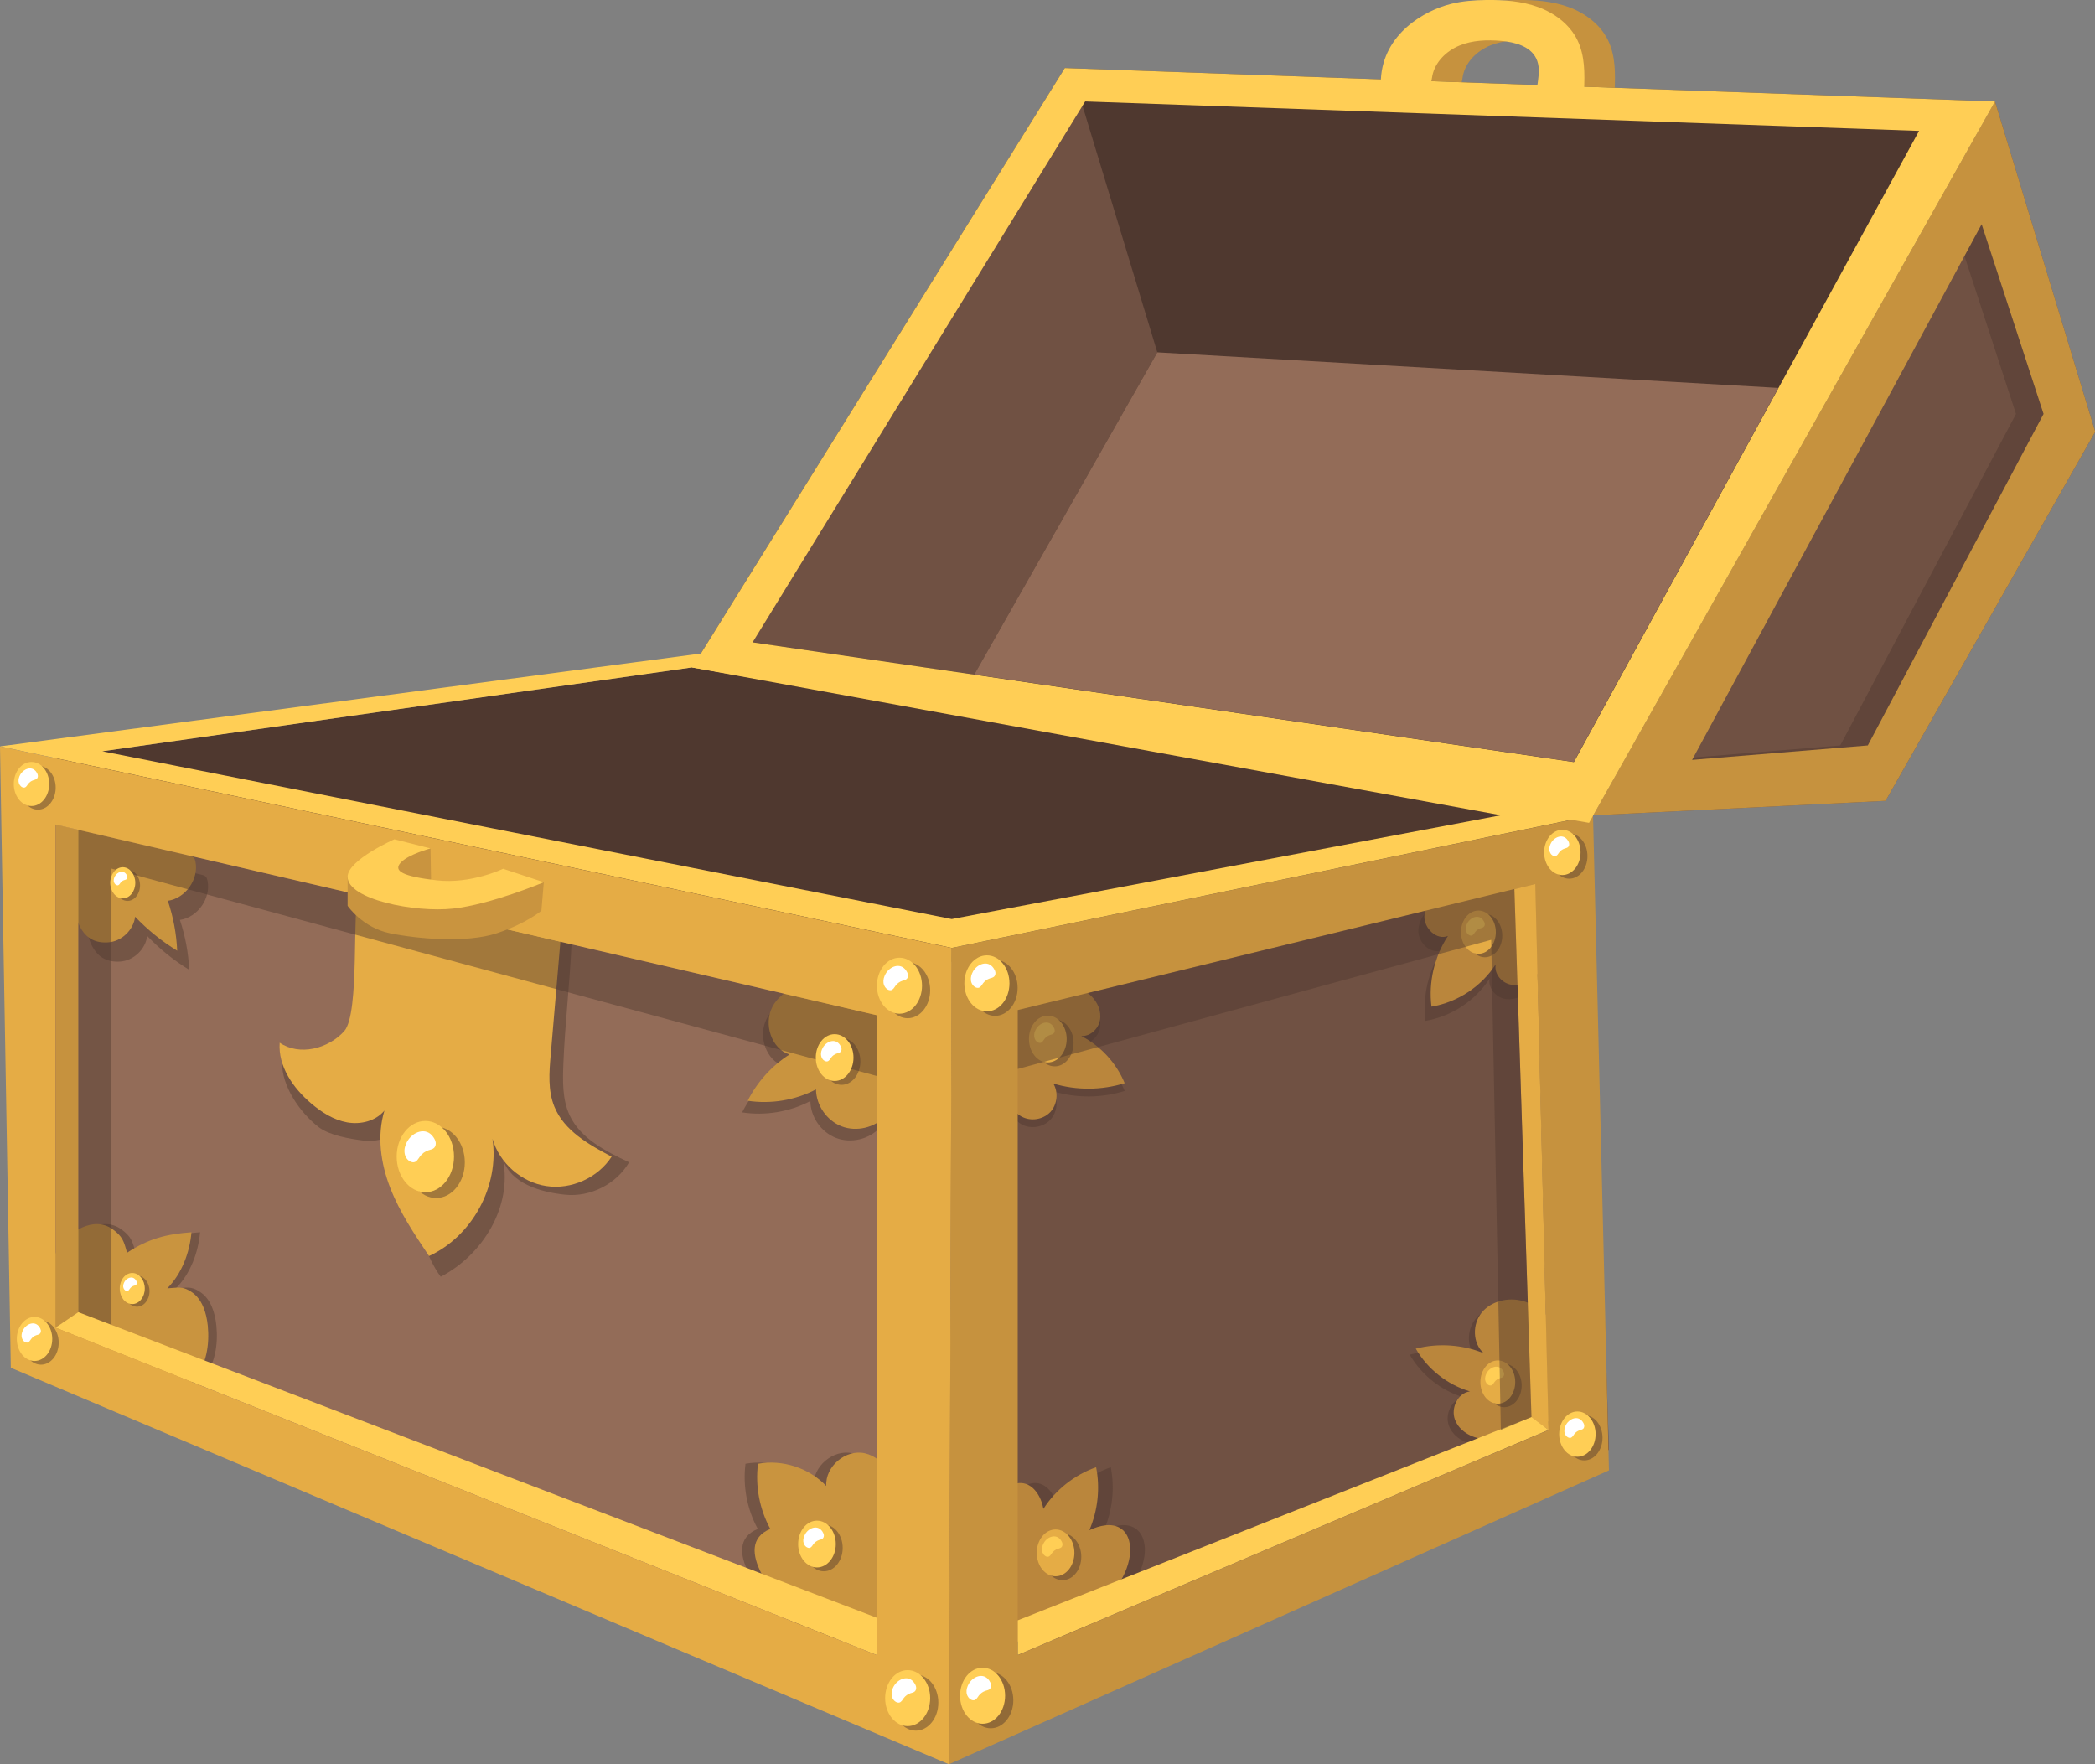 <svg width="38" height="32" viewBox="0 0 38 32" fill="none" xmlns="http://www.w3.org/2000/svg">
  <rect x="0" y="0" width="38" height="32" fill="#808080" stroke="none"/>
  <g clip-path="url(#clip0_2320_46927)">
    <path d="M17.211 17.468L28.818 14.922L29.184 26.298L17.211 31.39V17.468Z" fill="#705143"/>
    <path opacity="0.44" d="M18.533 20.395C18.698 20.484 18.919 20.448 19.049 20.314C19.177 20.179 19.202 19.955 19.106 19.795C19.526 19.921 19.982 19.918 20.4 19.788C20.249 19.422 19.964 19.113 19.612 18.932C19.773 18.944 19.921 18.806 19.951 18.648C19.982 18.489 19.91 18.323 19.796 18.209C19.681 18.096 19.528 18.029 19.373 17.984C19.038 17.888 18.648 17.898 18.374 18.113C18.112 18.318 18.004 18.672 18.017 19.004C18.03 19.367 18.168 20.198 18.533 20.395V20.395Z" fill="#4F382F"/>
    <path opacity="0.44" d="M18.309 27.392C18.38 27.153 18.545 26.884 18.794 26.9C19.014 26.915 19.152 27.151 19.191 27.368C19.415 27.02 19.757 26.75 20.148 26.613C20.222 26.995 20.178 27.398 20.025 27.755C20.21 27.669 20.442 27.611 20.606 27.732C20.751 27.838 20.784 28.044 20.759 28.221C20.7 28.631 20.409 28.97 20.091 29.235C19.782 29.492 19.424 29.708 19.027 29.771C18.895 29.792 18.756 29.794 18.63 29.748C18.413 29.669 18.268 29.454 18.211 29.23C18.141 28.953 18.208 28.701 18.216 28.427C18.225 28.068 18.206 27.743 18.31 27.392L18.309 27.392Z" fill="#4F382F"/>
    <path d="M18.533 20.254C18.698 20.343 18.919 20.308 19.049 20.173C19.177 20.038 19.202 19.814 19.106 19.654C19.526 19.78 19.982 19.777 20.4 19.647C20.249 19.281 19.964 18.972 19.612 18.791C19.773 18.802 19.921 18.665 19.951 18.507C19.982 18.348 19.91 18.182 19.796 18.069C19.681 17.955 19.528 17.888 19.373 17.843C19.038 17.747 18.648 17.757 18.374 17.972C18.112 18.177 18.004 18.531 18.017 18.863C18.03 19.226 18.168 20.058 18.533 20.255V20.254Z" fill="#BA863C"/>
    <path d="M18.044 27.392C18.115 27.153 18.28 26.884 18.529 26.9C18.749 26.915 18.887 27.151 18.926 27.368C19.149 27.02 19.492 26.75 19.882 26.613C19.957 26.995 19.913 27.398 19.759 27.755C19.944 27.669 20.176 27.611 20.341 27.732C20.486 27.838 20.518 28.044 20.493 28.221C20.434 28.631 20.143 28.97 19.825 29.235C19.516 29.492 19.159 29.708 18.762 29.771C18.629 29.792 18.49 29.794 18.364 29.748C18.147 29.669 18.002 29.454 17.946 29.23C17.876 28.953 17.943 28.701 17.95 28.427C17.96 28.068 17.94 27.743 18.044 27.392V27.392Z" fill="#BA863C"/>
    <path opacity="0.44" d="M27.447 26.074C27.242 26.158 27.023 26.229 26.802 26.21C26.581 26.192 26.356 26.066 26.28 25.858C26.204 25.649 26.333 25.373 26.554 25.348C26.143 25.226 25.784 24.942 25.57 24.571C25.976 24.468 26.415 24.497 26.803 24.654C26.599 24.475 26.595 24.128 26.767 23.918C26.939 23.707 27.247 23.635 27.509 23.706C27.771 23.777 27.988 23.973 28.128 24.206C28.364 24.596 28.397 25.101 28.215 25.518C28.032 25.936 27.639 26.255 27.192 26.347C27.137 26.358 27.051 26.326 27.079 26.278L27.447 26.074H27.447Z" fill="#4F382F"/>
    <path opacity="0.44" d="M26.753 16.101C26.516 16.13 26.285 16.215 26.085 16.348C25.901 16.47 25.734 16.655 25.727 16.876C25.72 17.096 25.951 17.319 26.154 17.234C25.908 17.608 25.8 18.072 25.855 18.517C26.328 18.437 26.761 18.151 27.02 17.749C26.989 17.905 27.11 18.066 27.263 18.11C27.417 18.153 27.586 18.095 27.708 17.992C27.829 17.889 27.909 17.745 27.973 17.598C28.091 17.322 28.157 17.023 28.165 16.722C28.169 16.568 28.157 16.409 28.086 16.271C27.948 16.005 27.624 15.888 27.325 15.876C26.996 15.863 26.663 15.949 26.382 16.12L26.753 16.101V16.101Z" fill="#4F382F"/>
    <path d="M26.863 15.843C26.625 15.872 26.394 15.957 26.194 16.09C26.01 16.212 25.843 16.397 25.836 16.618C25.829 16.839 26.06 17.061 26.264 16.976C26.017 17.351 25.909 17.814 25.965 18.259C26.437 18.18 26.871 17.894 27.13 17.491C27.098 17.648 27.22 17.808 27.373 17.852C27.526 17.895 27.695 17.837 27.817 17.734C27.939 17.631 28.019 17.487 28.082 17.34C28.201 17.064 28.266 16.765 28.274 16.464C28.278 16.31 28.266 16.151 28.195 16.014C28.058 15.747 27.734 15.63 27.434 15.618C27.105 15.605 26.773 15.692 26.491 15.863L26.863 15.843V15.843Z" fill="#BA863C"/>
    <path d="M27.556 25.964C27.351 26.048 27.133 26.119 26.912 26.101C26.691 26.083 26.466 25.956 26.39 25.748C26.313 25.54 26.443 25.264 26.663 25.238C26.253 25.117 25.893 24.833 25.68 24.462C26.086 24.358 26.524 24.388 26.913 24.545C26.708 24.365 26.704 24.018 26.876 23.808C27.048 23.598 27.356 23.526 27.618 23.597C27.881 23.668 28.097 23.863 28.238 24.096C28.473 24.486 28.506 24.992 28.324 25.409C28.142 25.827 27.748 26.145 27.302 26.237C27.246 26.249 27.16 26.217 27.188 26.169L27.556 25.964H27.556Z" fill="#BA863C"/>
    <path d="M0.469 13.82V23.844L17.194 31.389V17.468L0.469 13.82Z" fill="#936C58"/>
    <path opacity="0.44" d="M2.198 22.296C2.377 22.425 2.403 22.51 2.46 22.723C2.848 22.469 3.167 22.385 3.629 22.351C3.597 22.716 3.455 23.102 3.191 23.368C3.39 23.359 3.457 23.322 3.624 23.43C3.824 23.558 3.901 23.811 3.925 24.047C3.958 24.385 3.902 24.747 3.687 25.01C3.656 25.049 3.618 25.086 3.57 25.098C3.537 25.106 3.502 25.101 3.468 25.095C2.812 24.993 2.166 24.826 1.543 24.597C1.428 24.555 1.308 24.507 1.236 24.409C1.167 24.316 1.153 24.195 1.141 24.08C1.098 23.666 0.973 23.015 1.215 22.641C1.411 22.337 1.856 22.05 2.198 22.296H2.198Z" fill="#4F382F"/>
    <path opacity="0.44" d="M13.745 27.732C13.55 27.375 13.471 26.955 13.522 26.55C13.967 26.469 14.448 26.626 14.76 26.953C14.738 26.599 15.115 26.281 15.46 26.36C15.837 26.446 16.021 26.869 16.104 27.246C16.194 27.659 16.23 28.081 16.255 28.503C16.268 28.738 16.276 28.983 16.184 29.2C15.842 30.004 14.761 29.774 14.226 29.333C13.894 29.058 13.01 28.033 13.745 27.732Z" fill="#4F382F"/>
    <path opacity="0.44" d="M13.905 18.48C13.747 18.788 13.888 19.233 14.219 19.338C13.897 19.543 13.632 19.837 13.461 20.177C13.881 20.241 14.322 20.168 14.699 19.971C14.702 20.26 14.895 20.537 15.164 20.64C15.434 20.744 15.763 20.667 15.958 20.455C16.119 20.28 16.184 20.04 16.234 19.807C16.333 19.347 16.384 18.824 16.106 18.443C15.694 17.879 14.251 17.803 13.905 18.48H13.905Z" fill="#4F382F"/>
    <path opacity="0.44" d="M2.179 17.441C2.423 17.425 2.64 17.219 2.67 16.976C2.896 17.213 3.153 17.42 3.432 17.591C3.418 17.284 3.361 16.978 3.263 16.686C3.585 16.64 3.83 16.292 3.764 15.974C3.758 15.947 3.75 15.918 3.73 15.899C3.709 15.879 3.679 15.871 3.651 15.865C2.974 15.707 2.297 15.549 1.62 15.391C1.582 15.896 1.273 17.502 2.179 17.441Z" fill="#4F382F"/>
    <path d="M2.042 22.296C2.221 22.425 2.247 22.51 2.304 22.723C2.692 22.469 3.011 22.385 3.473 22.351C3.441 22.716 3.299 23.102 3.035 23.368C3.234 23.359 3.301 23.322 3.468 23.43C3.667 23.558 3.745 23.811 3.769 24.047C3.802 24.385 3.746 24.747 3.531 25.01C3.499 25.049 3.462 25.086 3.414 25.098C3.381 25.106 3.346 25.101 3.312 25.095C2.656 24.993 2.01 24.826 1.386 24.597C1.272 24.555 1.152 24.507 1.079 24.409C1.011 24.316 0.997 24.195 0.985 24.08C0.942 23.666 0.816 23.015 1.059 22.641C1.255 22.337 1.7 22.05 2.042 22.296H2.042Z" fill="#C9943F"/>
    <path d="M13.972 27.732C13.777 27.375 13.697 26.955 13.749 26.55C14.194 26.469 14.675 26.626 14.987 26.953C14.965 26.599 15.341 26.281 15.687 26.36C16.063 26.446 16.248 26.869 16.33 27.246C16.421 27.659 16.457 28.081 16.481 28.503C16.495 28.738 16.503 28.983 16.41 29.2C16.069 30.004 14.988 29.774 14.453 29.333C14.12 29.058 13.237 28.033 13.972 27.732Z" fill="#C9943F"/>
    <path d="M14.007 18.269C13.849 18.577 13.99 19.022 14.32 19.127C13.998 19.332 13.734 19.625 13.562 19.966C13.983 20.03 14.423 19.957 14.801 19.76C14.804 20.049 14.997 20.326 15.266 20.43C15.535 20.533 15.864 20.456 16.059 20.244C16.221 20.069 16.286 19.829 16.336 19.596C16.435 19.136 16.485 18.613 16.207 18.232C15.796 17.669 14.353 17.592 14.006 18.269H14.007Z" fill="#C9943F"/>
    <path d="M1.96 17.093C2.204 17.077 2.421 16.871 2.451 16.628C2.677 16.865 2.934 17.073 3.214 17.244C3.2 16.936 3.143 16.63 3.044 16.339C3.366 16.293 3.611 15.945 3.545 15.626C3.539 15.599 3.531 15.571 3.511 15.551C3.49 15.531 3.46 15.524 3.432 15.517C2.755 15.359 2.079 15.201 1.401 15.043C1.364 15.548 1.055 17.155 1.96 17.093Z" fill="#C9943F"/>
    <path d="M26.875 0.07C27.083 0.018 27.298 0.003 27.512 0C27.831 -0.004 28.154 0.019 28.453 0.128C28.752 0.237 29.026 0.442 29.166 0.728C29.304 1.009 29.301 1.335 29.287 1.647C29.285 1.687 29.282 1.729 29.259 1.761C29.225 1.809 29.158 1.819 29.098 1.825C28.874 1.846 28.65 1.867 28.426 1.888C28.382 1.612 28.541 1.311 28.418 1.059C28.31 0.837 28.032 0.764 27.786 0.742C27.53 0.72 27.265 0.728 27.027 0.826C26.79 0.924 26.584 1.125 26.534 1.377C26.516 1.469 26.513 1.576 26.44 1.634C26.39 1.674 26.322 1.679 26.257 1.679C24.788 1.7 26.145 0.25 26.875 0.069L26.875 0.07Z" fill="#C6923E"/>
    <path d="M0.484 13.821L12.548 12.105L28.817 14.922L17.209 17.468L0.484 13.821Z" fill="#4F382F"/>
    <path d="M19.315 1.234L12.555 12.107L28.823 14.925L36.187 1.84L19.315 1.234Z" fill="#4F382F"/>
    <path d="M28.894 14.789L17.261 17.195L17.211 32.001L29.184 26.67L28.895 14.789H28.894ZM28.087 25.939L18.46 30.021V18.323L27.846 16.035L28.087 25.939Z" fill="#C6923E"/>
    <path d="M12.707 11.855L0 13.538L17.263 17.194L28.896 14.787L12.707 11.855ZM1.855 13.627L12.552 12.106L27.224 14.787L17.263 16.67L1.855 13.627Z" fill="#FFCE55"/>
    <path d="M1.008 24.079L1.421 23.799V15.049L1.008 14.953V24.079Z" fill="#C6923E"/>
    <path d="M1.421 23.801L15.905 29.344V30.021L1.008 24.081L1.421 23.801Z" fill="#FFCE55"/>
    <path d="M28.089 25.939L27.848 16.035L27.469 16.128L27.779 25.706L28.089 25.939Z" fill="#E5AC45"/>
    <path d="M18.461 29.39L27.778 25.703L28.088 25.936L18.461 30.018V29.39Z" fill="#FFCE55"/>
    <path opacity="0.44" d="M6.458 19.038C6.183 19.372 5.485 19.497 5.117 19.27C5.107 19.699 5.44 20.181 5.78 20.444C5.977 20.595 6.343 20.656 6.589 20.688C6.835 20.72 7.106 20.64 7.255 20.442C7.138 20.904 7.233 21.398 7.425 21.834C7.618 22.27 7.71 22.775 7.994 23.158C8.762 22.76 9.293 21.881 9.124 21.033C9.27 21.467 9.797 21.623 10.252 21.67C10.708 21.717 11.181 21.477 11.411 21.082C10.986 20.882 10.528 20.651 10.331 20.226C10.198 19.938 10.207 19.607 10.219 19.29C10.245 18.601 10.343 17.756 10.369 17.067C10.371 17.005 7.943 16.758 7.719 16.714C7.514 16.673 6.738 16.404 6.606 16.577C6.483 16.738 6.733 18.705 6.458 19.039V19.038Z" fill="#4F382F"/>
    <path d="M6.243 18.704C5.953 19.025 5.43 19.157 5.073 18.913C5.042 19.341 5.317 19.737 5.645 20.015C5.834 20.176 6.052 20.314 6.296 20.358C6.54 20.402 6.815 20.335 6.973 20.144C6.834 20.6 6.905 21.099 7.077 21.543C7.249 21.987 7.517 22.387 7.782 22.782C8.568 22.422 9.061 21.51 8.933 20.655C9.058 21.095 9.456 21.445 9.909 21.513C10.362 21.582 10.845 21.364 11.094 20.98C10.679 20.761 10.233 20.509 10.056 20.074C9.936 19.78 9.961 19.45 9.989 19.134C10.048 18.448 10.107 17.761 10.165 17.075C10.17 17.013 7.835 16.497 7.613 16.442C7.41 16.392 6.648 16.086 6.508 16.252C6.377 16.408 6.534 18.383 6.243 18.704L6.243 18.704Z" fill="#E5AC45"/>
    <path opacity="0.44" d="M2.022 24.03V15.755L15.906 19.517V18.414L1.422 15.051V23.8L2.022 24.03Z" fill="#4F382F"/>
    <path d="M0 13.539L0.196 24.809L17.213 32.001L17.263 17.195L0 13.539ZM15.903 30.021L1.005 24.08V14.955L15.903 18.414V30.021Z" fill="#E5AC45"/>
    <path opacity="0.44" d="M1.01 14.286C1.01 14.507 0.866 14.686 0.689 14.686C0.511 14.686 0.367 14.507 0.367 14.286C0.367 14.066 0.511 13.887 0.689 13.887C0.866 13.887 1.01 14.066 1.01 14.286Z" fill="#4F382F"/>
    <path d="M0.893 14.22C0.893 14.441 0.749 14.62 0.572 14.62C0.394 14.62 0.25 14.441 0.25 14.22C0.25 13.999 0.394 13.82 0.572 13.82C0.749 13.82 0.893 13.999 0.893 14.22Z" fill="#FFCE55"/>
    <path d="M0.367 14.052C0.346 14.09 0.332 14.134 0.337 14.178C0.342 14.222 0.368 14.264 0.409 14.281C0.42 14.285 0.431 14.287 0.442 14.285C0.475 14.28 0.491 14.246 0.51 14.22C0.534 14.188 0.567 14.164 0.605 14.152C0.627 14.144 0.652 14.14 0.669 14.124C0.685 14.108 0.69 14.084 0.686 14.063C0.683 14.041 0.672 14.021 0.66 14.003C0.578 13.883 0.426 13.945 0.367 14.052Z" fill="white"/>
    <path opacity="0.44" d="M2.54 16.059C2.54 16.215 2.438 16.341 2.313 16.341C2.188 16.341 2.086 16.215 2.086 16.059C2.086 15.903 2.188 15.777 2.313 15.777C2.438 15.777 2.54 15.903 2.54 16.059Z" fill="#4F382F"/>
    <path d="M2.454 16.013C2.454 16.169 2.352 16.295 2.227 16.295C2.102 16.295 2 16.169 2 16.013C2 15.857 2.102 15.73 2.227 15.73C2.352 15.73 2.454 15.857 2.454 16.013Z" fill="#FFCE55"/>
    <path d="M2.085 15.893C2.07 15.92 2.06 15.951 2.063 15.982C2.067 16.013 2.085 16.043 2.114 16.054C2.122 16.057 2.13 16.059 2.138 16.058C2.16 16.054 2.172 16.03 2.186 16.012C2.202 15.989 2.226 15.972 2.252 15.964C2.268 15.959 2.286 15.956 2.298 15.944C2.309 15.933 2.312 15.916 2.31 15.901C2.308 15.886 2.3 15.871 2.291 15.859C2.234 15.774 2.126 15.818 2.085 15.893Z" fill="white"/>
    <path opacity="0.44" d="M2.712 23.419C2.712 23.575 2.61 23.701 2.485 23.701C2.359 23.701 2.258 23.575 2.258 23.419C2.258 23.263 2.359 23.137 2.485 23.137C2.61 23.137 2.712 23.263 2.712 23.419Z" fill="#4F382F"/>
    <path d="M2.626 23.372C2.626 23.528 2.524 23.654 2.399 23.654C2.273 23.654 2.172 23.528 2.172 23.372C2.172 23.216 2.273 23.09 2.399 23.09C2.524 23.09 2.626 23.216 2.626 23.372Z" fill="#FFCE55"/>
    <path d="M2.257 23.252C2.242 23.279 2.232 23.311 2.235 23.341C2.239 23.372 2.257 23.402 2.286 23.414C2.294 23.416 2.302 23.418 2.31 23.417C2.332 23.414 2.344 23.39 2.358 23.371C2.374 23.349 2.398 23.332 2.424 23.323C2.44 23.318 2.458 23.315 2.47 23.303C2.481 23.292 2.484 23.275 2.482 23.26C2.48 23.245 2.472 23.231 2.463 23.218C2.405 23.134 2.298 23.177 2.257 23.252Z" fill="white"/>
    <path opacity="0.44" d="M15.285 28.077C15.285 28.311 15.132 28.501 14.943 28.501C14.755 28.501 14.602 28.311 14.602 28.077C14.602 27.843 14.755 27.652 14.943 27.652C15.132 27.652 15.285 27.842 15.285 28.077Z" fill="#4F382F"/>
    <path d="M14.818 28.431C15.007 28.431 15.16 28.241 15.16 28.007C15.16 27.772 15.007 27.582 14.818 27.582C14.63 27.582 14.477 27.772 14.477 28.007C14.477 28.241 14.63 28.431 14.818 28.431Z" fill="#FFCE55"/>
    <path d="M14.604 27.828C14.581 27.869 14.566 27.916 14.571 27.962C14.576 28.009 14.605 28.054 14.648 28.071C14.659 28.076 14.671 28.078 14.683 28.076C14.717 28.071 14.735 28.035 14.755 28.007C14.78 27.973 14.816 27.948 14.855 27.934C14.879 27.927 14.906 27.922 14.924 27.905C14.941 27.888 14.946 27.863 14.943 27.84C14.939 27.817 14.927 27.796 14.915 27.776C14.827 27.649 14.666 27.715 14.604 27.828Z" fill="white"/>
    <path opacity="0.44" d="M15.606 19.253C15.606 19.487 15.453 19.677 15.264 19.677C15.075 19.677 14.922 19.487 14.922 19.253C14.922 19.018 15.075 18.828 15.264 18.828C15.453 18.828 15.606 19.018 15.606 19.253Z" fill="#4F382F"/>
    <path d="M15.139 19.607C15.328 19.607 15.481 19.417 15.481 19.183C15.481 18.948 15.328 18.758 15.139 18.758C14.95 18.758 14.797 18.948 14.797 19.183C14.797 19.417 14.95 19.607 15.139 19.607Z" fill="#FFCE55"/>
    <path d="M14.924 19.004C14.901 19.045 14.886 19.092 14.892 19.138C14.897 19.185 14.925 19.23 14.968 19.247C14.979 19.252 14.992 19.254 15.004 19.252C15.037 19.247 15.056 19.211 15.076 19.183C15.1 19.149 15.136 19.123 15.176 19.11C15.2 19.102 15.227 19.098 15.245 19.08C15.261 19.064 15.267 19.038 15.263 19.015C15.259 18.992 15.248 18.971 15.235 18.952C15.148 18.825 14.987 18.89 14.924 19.004Z" fill="white"/>
    <path opacity="0.44" d="M19.473 18.917C19.473 19.151 19.32 19.342 19.131 19.342C18.942 19.342 18.789 19.152 18.789 18.917C18.789 18.682 18.942 18.492 19.131 18.492C19.32 18.492 19.473 18.682 19.473 18.917Z" fill="#4F382F"/>
    <path d="M19.348 18.846C19.348 19.081 19.195 19.271 19.006 19.271C18.817 19.271 18.664 19.081 18.664 18.846C18.664 18.611 18.817 18.422 19.006 18.422C19.195 18.422 19.348 18.612 19.348 18.846Z" fill="#E5AC45"/>
    <path d="M18.791 18.668C18.768 18.709 18.753 18.756 18.759 18.802C18.764 18.849 18.792 18.894 18.835 18.911C18.847 18.916 18.859 18.918 18.871 18.916C18.905 18.911 18.923 18.875 18.943 18.847C18.968 18.813 19.003 18.787 19.043 18.774C19.067 18.766 19.094 18.762 19.112 18.744C19.128 18.728 19.134 18.703 19.13 18.68C19.127 18.657 19.115 18.635 19.102 18.616C19.015 18.489 18.854 18.555 18.791 18.668Z" fill="#FFCE55"/>
    <path opacity="0.44" d="M19.272 28.662C19.46 28.662 19.613 28.472 19.613 28.237C19.613 28.003 19.46 27.812 19.272 27.812C19.083 27.812 18.93 28.003 18.93 28.237C18.93 28.472 19.083 28.662 19.272 28.662Z" fill="#4F382F"/>
    <path d="M19.488 28.166C19.488 28.401 19.335 28.591 19.147 28.591C18.958 28.591 18.805 28.401 18.805 28.166C18.805 27.932 18.958 27.742 19.147 27.742C19.335 27.742 19.488 27.932 19.488 28.166Z" fill="#E5AC45"/>
    <path d="M18.932 27.988C18.909 28.029 18.894 28.076 18.9 28.123C18.905 28.169 18.933 28.214 18.976 28.232C18.987 28.236 19 28.239 19.011 28.237C19.045 28.232 19.063 28.195 19.084 28.167C19.108 28.134 19.144 28.108 19.184 28.094C19.207 28.087 19.234 28.082 19.252 28.065C19.269 28.048 19.274 28.023 19.271 28C19.267 27.977 19.256 27.956 19.243 27.937C19.155 27.81 18.994 27.875 18.932 27.988Z" fill="#FFCE55"/>
    <path opacity="0.44" d="M27.249 16.971C27.249 17.188 27.108 17.363 26.933 17.363C26.759 17.363 26.617 17.188 26.617 16.971C26.617 16.754 26.759 16.578 26.933 16.578C27.108 16.578 27.249 16.754 27.249 16.971Z" fill="#4F382F"/>
    <path d="M26.816 17.301C26.991 17.301 27.132 17.125 27.132 16.908C27.132 16.691 26.991 16.516 26.816 16.516C26.642 16.516 26.5 16.691 26.5 16.908C26.5 17.125 26.642 17.301 26.816 17.301Z" fill="#E5AC45"/>
    <path d="M26.617 16.741C26.596 16.779 26.582 16.822 26.587 16.865C26.592 16.908 26.618 16.949 26.658 16.965C26.668 16.969 26.68 16.972 26.69 16.97C26.722 16.965 26.738 16.932 26.757 16.906C26.78 16.875 26.813 16.851 26.85 16.839C26.872 16.831 26.897 16.828 26.913 16.811C26.929 16.796 26.934 16.773 26.931 16.752C26.927 16.731 26.917 16.711 26.904 16.693C26.824 16.576 26.675 16.636 26.617 16.741L26.617 16.741Z" fill="#FFCE55"/>
    <path opacity="0.44" d="M27.601 25.131C27.601 25.348 27.459 25.524 27.285 25.524C27.11 25.524 26.969 25.348 26.969 25.131C26.969 24.914 27.11 24.738 27.285 24.738C27.459 24.738 27.601 24.914 27.601 25.131Z" fill="#4F382F"/>
    <path d="M27.484 25.068C27.484 25.285 27.342 25.461 27.168 25.461C26.993 25.461 26.852 25.285 26.852 25.068C26.852 24.852 26.993 24.676 27.168 24.676C27.342 24.676 27.484 24.852 27.484 25.068Z" fill="#E5AC45"/>
    <path d="M26.968 24.901C26.947 24.939 26.934 24.982 26.938 25.025C26.943 25.068 26.969 25.11 27.009 25.126C27.02 25.13 27.031 25.132 27.042 25.13C27.074 25.126 27.09 25.092 27.109 25.066C27.131 25.035 27.164 25.011 27.201 24.999C27.223 24.992 27.248 24.988 27.265 24.972C27.28 24.956 27.285 24.933 27.282 24.912C27.279 24.89 27.268 24.871 27.256 24.853C27.175 24.736 27.026 24.796 26.968 24.901V24.901Z" fill="#FFCE55"/>
    <path opacity="0.44" d="M1.065 24.353C1.065 24.574 0.921 24.753 0.743 24.753C0.566 24.753 0.422 24.574 0.422 24.353C0.422 24.132 0.566 23.953 0.743 23.953C0.921 23.953 1.065 24.132 1.065 24.353Z" fill="#4F382F"/>
    <path d="M0.948 24.286C0.948 24.507 0.804 24.686 0.626 24.686C0.449 24.686 0.305 24.507 0.305 24.286C0.305 24.066 0.449 23.887 0.626 23.887C0.804 23.887 0.948 24.066 0.948 24.286Z" fill="#FFCE55"/>
    <path d="M0.422 24.118C0.401 24.156 0.387 24.201 0.392 24.244C0.397 24.288 0.423 24.331 0.464 24.347C0.474 24.351 0.486 24.354 0.497 24.352C0.529 24.347 0.546 24.313 0.565 24.287C0.589 24.255 0.622 24.23 0.659 24.218C0.682 24.211 0.707 24.207 0.724 24.19C0.739 24.175 0.744 24.151 0.741 24.129C0.737 24.108 0.727 24.088 0.714 24.069C0.632 23.95 0.481 24.011 0.422 24.118Z" fill="white"/>
    <path opacity="0.44" d="M16.463 18.469C16.689 18.469 16.872 18.242 16.872 17.961C16.872 17.68 16.689 17.453 16.463 17.453C16.238 17.453 16.055 17.68 16.055 17.961C16.055 18.242 16.238 18.469 16.463 18.469Z" fill="#4F382F"/>
    <path d="M16.724 17.879C16.724 18.16 16.541 18.387 16.315 18.387C16.089 18.387 15.906 18.16 15.906 17.879C15.906 17.599 16.089 17.371 16.315 17.371C16.541 17.371 16.724 17.599 16.724 17.879Z" fill="#FFCE55"/>
    <path d="M16.063 17.664C16.036 17.713 16.018 17.769 16.025 17.825C16.031 17.88 16.065 17.934 16.116 17.955C16.13 17.96 16.144 17.963 16.158 17.961C16.199 17.955 16.22 17.912 16.245 17.878C16.275 17.838 16.317 17.807 16.365 17.791C16.393 17.782 16.425 17.777 16.447 17.756C16.467 17.736 16.473 17.706 16.468 17.678C16.464 17.651 16.451 17.626 16.435 17.603C16.331 17.451 16.138 17.529 16.063 17.665V17.664Z" fill="white"/>
    <path opacity="0.44" d="M8.431 21.084C8.431 21.441 8.198 21.73 7.911 21.73C7.623 21.73 7.391 21.441 7.391 21.084C7.391 20.727 7.623 20.438 7.911 20.438C8.198 20.438 8.431 20.727 8.431 21.084Z" fill="#4F382F"/>
    <path d="M7.715 21.625C8.003 21.625 8.235 21.335 8.235 20.978C8.235 20.621 8.003 20.332 7.715 20.332C7.428 20.332 7.195 20.621 7.195 20.978C7.195 21.335 7.428 21.625 7.715 21.625Z" fill="#FFCE55"/>
    <path d="M7.386 20.704C7.352 20.766 7.329 20.837 7.338 20.908C7.345 20.979 7.388 21.048 7.454 21.074C7.471 21.08 7.49 21.084 7.508 21.081C7.56 21.074 7.587 21.018 7.618 20.976C7.656 20.924 7.71 20.885 7.77 20.865C7.806 20.853 7.848 20.847 7.875 20.82C7.9 20.795 7.908 20.756 7.903 20.722C7.898 20.686 7.88 20.654 7.86 20.625C7.728 20.432 7.483 20.531 7.387 20.704H7.386Z" fill="white"/>
    <path opacity="0.44" d="M18.458 17.918C18.458 18.199 18.275 18.426 18.049 18.426C17.823 18.426 17.641 18.199 17.641 17.918C17.641 17.637 17.823 17.41 18.049 17.41C18.275 17.41 18.458 17.637 18.458 17.918Z" fill="#4F382F"/>
    <path d="M17.901 18.344C18.127 18.344 18.31 18.117 18.31 17.836C18.31 17.555 18.127 17.328 17.901 17.328C17.675 17.328 17.492 17.555 17.492 17.836C17.492 18.117 17.675 18.344 17.901 18.344Z" fill="#FFCE55"/>
    <path d="M17.649 17.621C17.622 17.67 17.604 17.726 17.611 17.782C17.617 17.837 17.651 17.891 17.703 17.912C17.716 17.917 17.73 17.92 17.745 17.918C17.785 17.912 17.807 17.869 17.831 17.835C17.861 17.795 17.903 17.764 17.951 17.748C17.979 17.739 18.011 17.734 18.033 17.713C18.052 17.693 18.059 17.663 18.055 17.635C18.05 17.608 18.037 17.583 18.021 17.56C17.917 17.408 17.724 17.486 17.649 17.621Z" fill="white"/>
    <path opacity="0.44" d="M17.971 31.348C18.197 31.348 18.38 31.12 18.38 30.84C18.38 30.559 18.197 30.332 17.971 30.332C17.745 30.332 17.562 30.559 17.562 30.84C17.562 31.12 17.745 31.348 17.971 31.348Z" fill="#4F382F"/>
    <path d="M18.231 30.758C18.231 31.038 18.049 31.266 17.823 31.266C17.597 31.266 17.414 31.038 17.414 30.758C17.414 30.477 17.597 30.25 17.823 30.25C18.049 30.25 18.231 30.477 18.231 30.758Z" fill="#FFCE55"/>
    <path d="M17.571 30.543C17.544 30.592 17.526 30.648 17.532 30.703C17.539 30.759 17.572 30.813 17.624 30.834C17.638 30.839 17.652 30.842 17.666 30.84C17.707 30.834 17.729 30.791 17.753 30.757C17.783 30.717 17.825 30.686 17.872 30.67C17.901 30.661 17.933 30.656 17.954 30.635C17.974 30.615 17.981 30.585 17.976 30.557C17.972 30.529 17.958 30.505 17.943 30.482C17.839 30.329 17.646 30.408 17.571 30.544V30.543Z" fill="white"/>
    <path opacity="0.44" d="M28.737 26.489C28.919 26.489 29.067 26.305 29.067 26.079C29.067 25.852 28.919 25.668 28.737 25.668C28.554 25.668 28.406 25.852 28.406 26.079C28.406 26.305 28.554 26.489 28.737 26.489Z" fill="#4F382F"/>
    <path d="M28.942 26.012C28.942 26.239 28.794 26.423 28.612 26.423C28.429 26.423 28.281 26.239 28.281 26.012C28.281 25.786 28.429 25.602 28.612 25.602C28.794 25.602 28.942 25.786 28.942 26.012Z" fill="#FFCE55"/>
    <path d="M28.407 25.84C28.385 25.879 28.371 25.925 28.376 25.97C28.381 26.015 28.408 26.058 28.45 26.075C28.461 26.079 28.473 26.082 28.484 26.08C28.517 26.075 28.535 26.04 28.554 26.013C28.578 25.98 28.612 25.956 28.651 25.943C28.674 25.935 28.7 25.931 28.718 25.914C28.733 25.898 28.739 25.873 28.735 25.851C28.732 25.829 28.721 25.809 28.708 25.79C28.624 25.667 28.468 25.73 28.407 25.84Z" fill="white"/>
    <path opacity="0.44" d="M28.794 15.528C28.794 15.755 28.646 15.938 28.463 15.938C28.281 15.938 28.133 15.754 28.133 15.528C28.133 15.301 28.281 15.117 28.463 15.117C28.646 15.117 28.794 15.301 28.794 15.528Z" fill="#4F382F"/>
    <path d="M28.669 15.461C28.669 15.688 28.521 15.872 28.338 15.872C28.156 15.872 28.008 15.688 28.008 15.461C28.008 15.235 28.156 15.051 28.338 15.051C28.521 15.051 28.669 15.235 28.669 15.461Z" fill="#FFCE55"/>
    <path d="M28.134 15.289C28.112 15.329 28.098 15.374 28.103 15.419C28.108 15.464 28.135 15.508 28.177 15.524C28.188 15.529 28.2 15.531 28.211 15.529C28.244 15.524 28.261 15.489 28.281 15.462C28.305 15.429 28.339 15.405 28.378 15.392C28.401 15.384 28.427 15.38 28.444 15.363C28.46 15.347 28.465 15.323 28.462 15.3C28.459 15.278 28.448 15.258 28.435 15.239C28.351 15.116 28.195 15.179 28.134 15.289Z" fill="white"/>
    <path opacity="0.44" d="M16.612 31.391C16.837 31.391 17.02 31.163 17.02 30.883C17.02 30.602 16.837 30.375 16.612 30.375C16.386 30.375 16.203 30.602 16.203 30.883C16.203 31.163 16.386 31.391 16.612 31.391Z" fill="#4F382F"/>
    <path d="M16.463 31.309C16.689 31.309 16.872 31.081 16.872 30.801C16.872 30.52 16.689 30.293 16.463 30.293C16.238 30.293 16.055 30.52 16.055 30.801C16.055 31.081 16.238 31.309 16.463 31.309Z" fill="#FFCE55"/>
    <path d="M16.211 30.586C16.184 30.635 16.167 30.691 16.173 30.746C16.179 30.802 16.213 30.856 16.265 30.877C16.278 30.882 16.293 30.885 16.307 30.883C16.348 30.877 16.369 30.833 16.393 30.8C16.423 30.76 16.465 30.729 16.513 30.713C16.542 30.704 16.574 30.699 16.595 30.678C16.615 30.658 16.621 30.628 16.617 30.6C16.613 30.573 16.599 30.547 16.583 30.524C16.48 30.372 16.287 30.451 16.211 30.587V30.586Z" fill="white"/>
    <path d="M36.186 1.84L38.004 7.831L34.201 14.526L28.898 14.789L36.186 1.84Z" fill="#705143"/>
    <path d="M19.61 1.836L20.992 6.391L17.672 12.236L13.648 11.649L19.61 1.836Z" fill="#705143"/>
    <path opacity="0.44" d="M35.686 1.84L28.398 14.789L33.701 14.526L37.504 7.831L35.686 1.84ZM33.379 13.521L30.192 13.783L35.444 4.067L36.567 7.508L33.379 13.521Z" fill="#4F382F"/>
    <path d="M36.186 1.84L28.898 14.789L34.201 14.526L38.004 7.831L36.186 1.84ZM33.879 13.521L30.692 13.783L35.944 4.067L37.067 7.508L33.879 13.521Z" fill="#C6923E"/>
    <path d="M19.314 1.234L12.555 12.107L28.823 14.925L36.187 1.84L19.314 1.234H19.314ZM28.549 13.823L13.651 11.651L19.683 1.84L34.809 2.374L28.548 13.823H28.549Z" fill="#FFCE55"/>
    <path d="M20.992 6.391L32.257 7.036L28.546 13.821L17.672 12.235L20.992 6.391Z" fill="#936C58"/>
    <path d="M26.32 0.07C26.528 0.018 26.744 0.003 26.958 0C27.276 -0.004 27.6 0.019 27.899 0.128C28.198 0.237 28.472 0.442 28.612 0.728C28.749 1.009 28.746 1.335 28.732 1.647C28.731 1.687 28.728 1.729 28.705 1.761C28.671 1.809 28.603 1.819 28.544 1.825C28.32 1.846 28.095 1.867 27.872 1.888C27.827 1.612 27.987 1.311 27.864 1.059C27.755 0.837 27.478 0.764 27.232 0.742C26.976 0.72 26.71 0.728 26.473 0.826C26.235 0.924 26.029 1.125 25.98 1.377C25.962 1.469 25.959 1.576 25.886 1.634C25.836 1.674 25.767 1.679 25.703 1.679C25.203 1.686 25.036 1.665 25.047 1.439C25.089 0.613 25.839 0.189 26.321 0.07H26.32Z" fill="#FFCE55"/>
    <path d="M6.305 15.906V16.43C6.305 16.43 6.574 16.826 7.075 16.928C7.577 17.031 8.469 17.107 9.01 16.928C9.55 16.75 9.82 16.519 9.82 16.519L9.864 16.004L7.692 16.314L7.819 15.956L7.809 15.391L7.204 15.464L6.305 15.906V15.906Z" fill="#C9943F"/>
    <path d="M7.154 15.223C7.154 15.223 6.305 15.598 6.305 15.904C6.304 16.314 7.525 16.556 8.218 16.48C8.911 16.404 9.864 16.002 9.864 16.002L9.126 15.758C9.126 15.758 8.545 16.038 7.925 15.968C7.306 15.897 7.129 15.799 7.268 15.647C7.407 15.496 7.809 15.389 7.809 15.389L7.153 15.223L7.154 15.223Z" fill="#FFCE55"/>
    <path opacity="0.44" d="M18.461 19.389L27.048 17.047L27.223 25.936L27.778 25.703L27.468 16.125L18.461 18.32V19.389Z" fill="#4F382F"/>
  </g>
  <defs>
    <clipPath id="clip0_2320_46927">
      <rect width="38.002" height="32" fill="white"/>
    </clipPath>
  </defs>
</svg>

